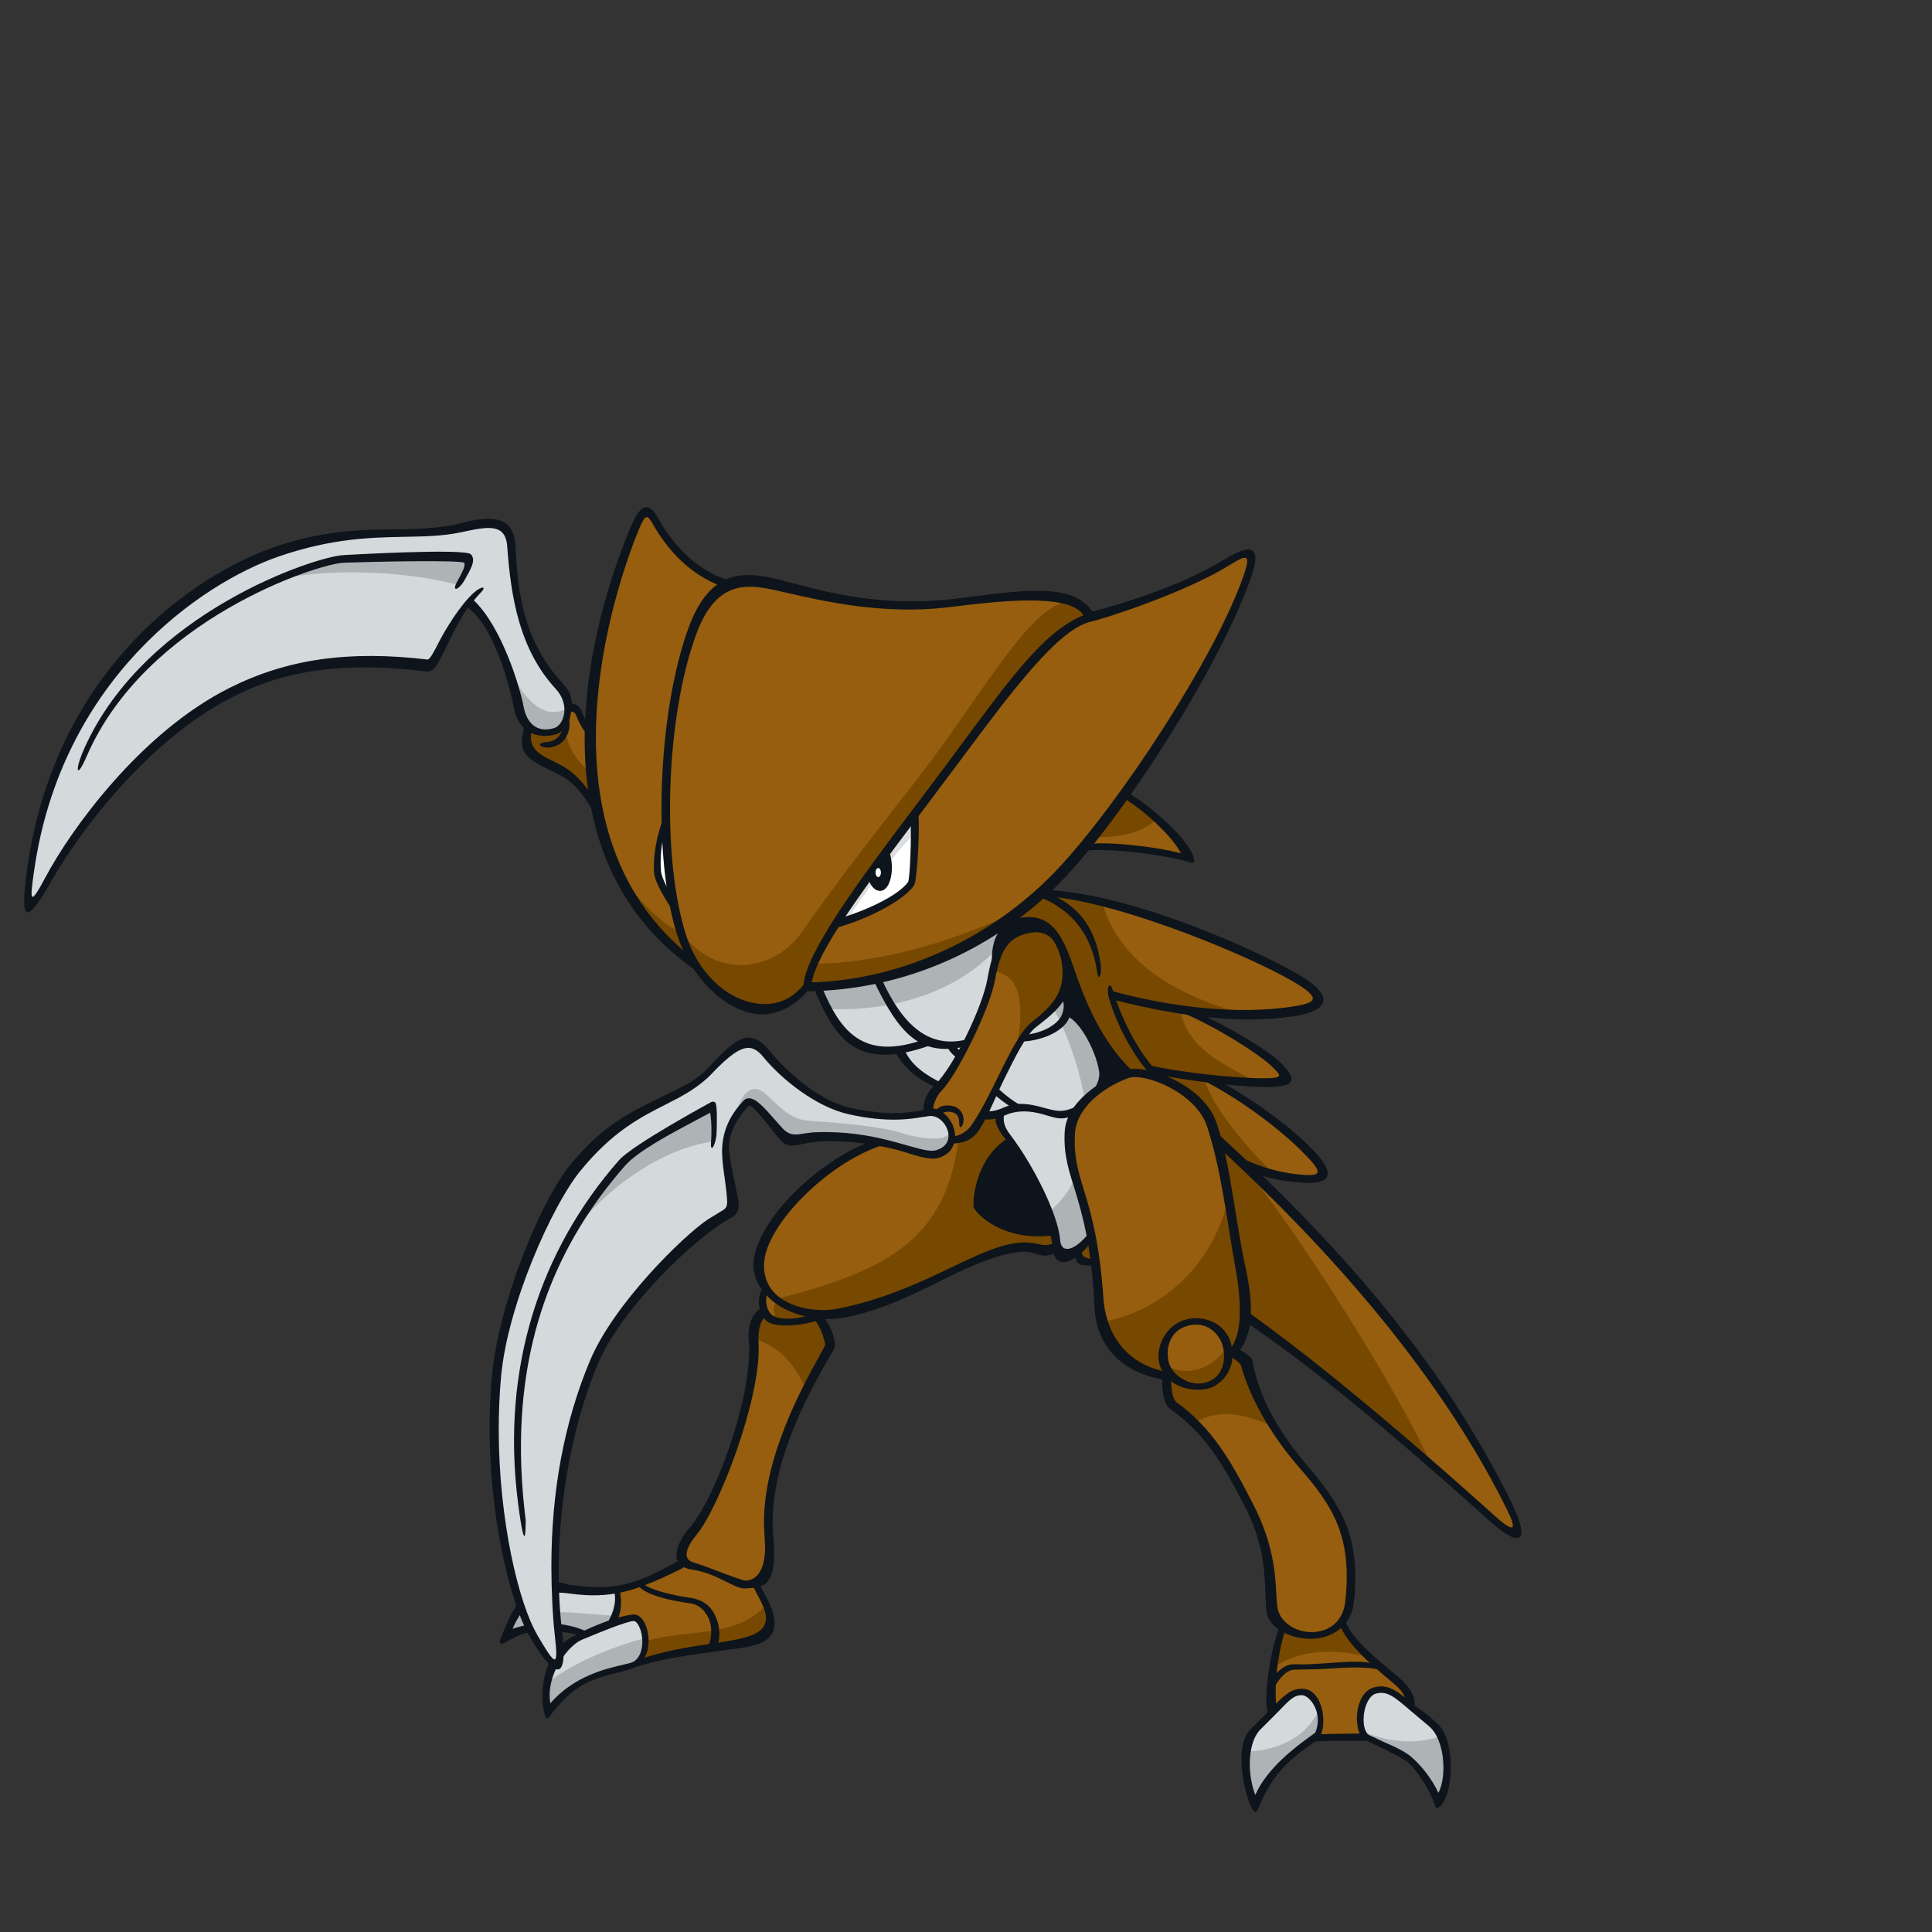 <svg width="800" height="800" viewBox="0 0 800 800" fill="none" xmlns="http://www.w3.org/2000/svg">
<rect x="0" y="0" width="800" height="800" fill="#333333" stroke="none"/>
<g clip-path="url(#clip0_42_71678)">
<path d="M420.395 382.037C420.395 380.909 420.125 379.209 419.775 378.002C401.571 391.79 381.857 400.257 363.144 404.578C370.864 419.192 377.107 427.929 384.907 431.265C387.75 432.488 390.816 432.981 394.232 432.79C396.217 432.679 398.314 432.329 400.57 431.742C405.224 422.449 409.497 412.06 410.641 405.738C411.102 403.228 411.594 400.988 412.166 398.986C411.817 391.79 413.882 384.547 420.41 382.037H420.395Z" fill="#D4D9DC"/>
<path d="M466.843 445.101C450.148 427.468 445.446 407.596 440.219 394.729C440.68 396.412 441.014 398.255 441.204 400.272C441.57 404.148 441.141 407.421 440.029 410.36C441.363 412.107 442.411 415.554 441.411 419.303C447.749 420.447 455.199 434.521 456.502 443.671C456.851 446.165 455.819 449.39 453.785 452.424C457.693 449.262 462.316 446.753 466.843 445.116V445.101Z" fill="#0E141B"/>
<path d="M394.216 432.806C394.915 434.617 396.456 436.237 397.726 437.191C398.664 435.443 399.617 433.632 400.554 431.758C398.298 432.346 396.201 432.695 394.216 432.806Z" fill="#D4D9DC"/>
<path d="M363.144 404.594C354.677 406.548 346.417 407.675 338.586 408.057C345.702 425.372 352.771 437.254 372.024 434.617C375.805 434.093 380.078 433.012 384.907 431.297C377.107 427.961 370.864 419.224 363.144 404.61V404.594Z" fill="#D4D9DC"/>
<path d="M377.203 365.898C378.267 364.453 378.982 341.832 378.172 338.004C366.131 353.937 354.534 369.282 346.242 382.054C357.346 379.051 372.421 372.475 377.203 365.898Z" fill="white"/>
<path d="M276.157 339.527C273.091 345.58 272.217 353.189 272.789 360.798C273.043 364.149 277.237 371.218 279.588 374.888C277.523 364.324 276.395 352.172 276.157 339.527Z" fill="white"/>
<path d="M540.884 476.634C529.288 464.847 512.243 452.885 498.788 446.15C506.89 447.087 515.531 447.786 522.425 447.85C535.038 447.945 531.353 444.371 527.89 440.892C522.457 435.459 502.902 423.164 489.035 417.652C505.333 419.939 521.059 420.225 534.546 418.255C549.287 416.095 546.364 410.901 536.627 405.547C526.698 400.083 518.708 395.921 507.636 391.346C479.519 379.734 448.273 369.599 429.735 369.774C426.479 372.712 423.159 375.445 419.775 378.002C420.125 379.21 420.395 380.909 420.395 382.037C422.158 381.354 424.255 381.02 426.717 381.132C431.61 381.354 434.771 384.182 437.392 388.757C438.631 390.345 439.568 392.362 440.235 394.745C445.461 407.612 450.163 427.485 466.859 445.117C466.859 445.117 466.875 445.117 466.891 445.117C475.627 441.972 496.564 452.726 501.012 465.673C501.711 467.722 502.346 469.739 502.95 471.757C505.794 474.362 508.637 476.999 511.465 479.652C519.63 483.893 527.874 486.657 537.326 487.626C548.684 488.802 549.637 485.545 540.9 476.649L540.884 476.634Z" fill="#965E0E"/>
<path d="M303.178 242.74C284.56 237.641 274.759 221.883 271.439 216.243C269.024 212.161 267.198 209.397 263.226 218.896C255.157 238.276 245.339 270.809 245.244 304.565C245.212 315.463 246.213 326.503 248.596 337.257C253.822 360.751 265.736 382.943 288.388 399.607C286.149 396.128 284.242 392.188 282.829 387.804C281.558 383.864 280.478 379.528 279.556 374.889C277.205 371.204 273.012 364.135 272.757 360.799C272.186 353.19 273.059 345.581 276.125 339.529C275.633 312.444 279.302 283.104 286.895 262.374C291.28 250.413 296.871 244.869 303.146 242.74H303.178Z" fill="#965E0E"/>
<path d="M507.859 233.193C483.904 247.982 451.148 256.338 451.196 256.497C434.246 260.198 412.118 292.954 385.542 328.25C383.08 331.523 380.618 334.779 378.172 338.02C378.982 341.832 378.267 364.453 377.203 365.914C372.421 372.491 357.346 379.083 346.242 382.07C339.031 393.173 334.313 402.323 333.995 408.185C335.504 408.169 354.662 406.565 363.128 404.595C414.851 392.617 438.583 365.041 465.382 327.965C486.271 299.053 507.89 262.883 516.325 238.499C519.884 228.205 517.247 227.411 507.859 233.209V233.193Z" fill="#965E0E"/>
<path d="M426.717 381.116C424.255 381.005 422.174 381.354 420.395 382.022C413.866 384.531 411.801 391.791 412.15 398.971C414.422 391.013 417.932 386.803 425.319 385.072C430.672 383.817 434.707 385.262 437.376 388.725C434.755 384.15 431.594 381.307 426.701 381.1L426.717 381.116Z" fill="#0E141B"/>
<path d="M465.382 327.947C459.107 336.621 452.912 344.627 447.145 351.489C456.788 349.313 479.599 351.839 491.274 355.333C489.575 348.376 475.214 333.888 465.382 327.963V327.947Z" fill="#965E0E"/>
<path d="M245.26 304.55C242.131 301.166 240.685 297.846 239.668 295.4C238.922 293.605 236.65 292.382 235.03 292.922C235.379 297.592 233.108 301.674 230.137 302.691C225.769 304.184 221.655 303.406 218.827 300.277C216.969 306.472 218.017 310.936 225.626 315.002C232.774 318.815 237.905 319.228 248.596 337.257C246.213 326.503 245.212 315.463 245.244 304.566L245.26 304.55Z" fill="#965E0E"/>
<path d="M404.478 499.46C405.256 501.811 416.455 512.406 436.899 509.213C434.358 498.57 426.097 482.78 418.361 472.217C404.287 480.97 404.208 498.634 404.478 499.46Z" fill="#0E141B"/>
<path d="M235.03 292.92C234.823 290.124 233.696 287.138 231.218 284.453C217.397 269.521 213.124 250.268 211.377 226.186C210.487 213.859 199.415 217.306 189.932 219.213C170.457 223.152 149.726 217.243 115.24 229.046C81.182 240.705 24.011 281.784 12.796 360.353C10.159 378.811 12.605 377.826 20.294 363.387C31.254 342.847 60.166 303.881 95.574 286.105C120.974 273.365 146.835 270.919 176.89 274.445C180.75 274.906 183.324 261.515 194.237 248.648C205.722 258.417 213.776 283.548 215.491 292.856C216.095 296.081 217.27 298.527 218.843 300.275C221.671 303.404 225.785 304.183 230.153 302.689C233.124 301.673 235.379 297.59 235.046 292.92H235.03Z" fill="#D4D9DC"/>
<path d="M209.757 677.073C212.092 675.722 215.523 674.674 219.431 674.086C218.271 671.64 217.111 668.749 215.984 665.492C212.997 669.035 211.155 673.292 209.757 677.073Z" fill="#D4D9DC"/>
<path d="M456.502 443.671C455.199 434.521 447.749 420.462 441.411 419.303C441.411 424.211 431.927 429.469 423.302 429.914C419.711 435.426 415.947 443.544 412.039 451.327C414.104 453.392 418.377 456.903 421.491 458.523C428.75 457.936 435.057 462.082 440.616 461.256C443.412 460.827 445.97 459.667 448.194 458.11C449.766 456.029 451.657 454.139 453.785 452.423C455.819 449.405 456.867 446.165 456.502 443.671Z" fill="#D4D9DC"/>
<path d="M412.039 451.328C410.339 454.712 408.624 458.032 406.892 461.05C409.831 462.924 419.775 458.651 421.491 458.524C418.393 456.92 414.12 453.393 412.039 451.328Z" fill="#D4D9DC"/>
<path d="M255.474 658.249C248.199 660.695 235.634 657.661 229.851 658.185C230.026 663.3 230.36 668.511 230.82 673.816C234.855 674.229 238.858 675.198 242.417 676.914C244.863 675.897 248.739 674.277 252.52 672.847C254.791 669.527 257.158 663.205 255.49 658.265L255.474 658.249Z" fill="#D4D9DC"/>
<path d="M440.029 410.359C438.059 415.538 433.913 419.7 427.908 424.402C426.415 425.577 424.874 427.5 423.302 429.914C435.215 429.295 440.426 422.94 441.411 419.303C442.411 415.554 441.363 412.107 440.029 410.359Z" fill="#D4D9DC"/>
<path d="M436.899 509.231C416.455 512.408 405.256 501.828 404.478 499.477C404.208 498.651 404.287 480.987 418.361 472.234C417.901 471.599 417.44 470.979 416.979 470.391C413.977 466.484 413.739 462.878 414.771 460.447C411.689 461.607 409.227 461.845 406.892 461.067C405.764 463.037 404.621 464.863 403.477 466.515C400.856 470.28 396.916 471.948 393.946 471.885C393.421 474.299 391.642 476.46 388.052 477.54C383.589 478.874 375.852 475.205 363.7 472.552C340.142 481.114 315.6 507.261 315.044 523.305C314.901 527.324 315.822 530.644 317.474 533.36C323.304 543.019 338.268 545.052 347.211 543.257C383.366 536.029 405.049 517.046 422.92 515.887C430.593 515.394 431.324 518.762 438.123 515.505C437.852 514.886 437.296 510.851 436.915 509.231H436.899Z" fill="#965E0E"/>
<path d="M343.129 556.679C342.764 554.646 341.699 549.801 338.077 545.258C331.358 548.26 322.319 548.482 318.809 545.544C318.11 544.956 317.522 544.162 317.061 543.24C312.073 546.926 312.725 552.12 312.82 557.918C313.233 580.396 296.331 624.096 287.261 634.819C284.925 637.567 280.843 643.682 284.354 646.923C285.037 647.543 285.958 648.067 287.261 648.432C296.951 651.117 304.846 656.025 308.912 655.851C310.199 655.787 311.454 655.453 312.613 654.786C316.346 652.642 318.967 647.082 317.983 636.264C314.678 600.189 343.542 558.967 343.129 556.695V556.679Z" fill="#965E0E"/>
<path d="M443.793 469.199C444.048 465.164 445.7 461.431 448.194 458.111C445.97 459.668 443.396 460.828 440.616 461.257C435.057 462.099 428.75 457.937 421.491 458.524C419.775 458.667 415.232 460.256 414.771 460.431C413.755 462.861 413.866 466.562 416.979 470.375C422.73 477.428 434.358 498.587 436.899 509.23C438.25 514.901 438.043 522.621 446.43 516.934C448.098 515.791 450.02 513.948 452.197 511.12C448.162 490.803 442.84 484.878 443.793 469.199Z" fill="#D4D9DC"/>
<path d="M581.455 699.313C578.389 695.485 559.39 682.824 555.578 671.148C550.05 678.916 538.025 678.805 531.607 672.928C527.795 682.189 525.761 700.52 527.572 708.606C533.021 702.951 535.086 700.457 539.311 700.6C543.489 700.743 549.637 709.13 545.856 718.073C545.649 718.343 544.982 718.852 544.013 719.567C549.113 719.281 561.249 719.138 565.697 719.201C561.328 715.564 563.139 701.759 569.303 699.996C574.195 698.598 577.547 700.981 583.393 705.953C583.329 703.729 582.424 700.473 581.471 699.281L581.455 699.313Z" fill="#965E0E"/>
<path d="M446.43 516.918C446.383 521.492 448.559 522.573 454.087 522.684C453.515 518.347 452.88 514.519 452.197 511.104C450.02 513.915 448.098 515.774 446.43 516.918Z" fill="#965E0E"/>
<path d="M312.613 654.787C311.454 655.454 310.199 655.788 308.912 655.851C304.846 656.026 296.951 651.118 287.261 648.433C285.958 648.068 285.021 647.543 284.354 646.924C278.047 650.18 265.8 656.36 255.474 658.25C257.142 663.19 254.775 669.513 252.504 672.833C256.618 671.276 260.558 669.942 262.321 669.862C267.039 669.656 270.327 684.794 263.004 689.194C287.515 680.029 312.042 682.983 317.347 674.199C321.239 667.765 314.408 660.665 312.598 654.787H312.613Z" fill="#965E0E"/>
<path d="M512.735 523.685C510.114 506.021 508.303 489.595 502.934 471.74C502.331 469.739 501.695 467.706 500.996 465.656C496.564 452.71 475.612 441.956 466.875 445.101C466.875 445.101 466.859 445.101 466.843 445.101C456.549 448.818 444.572 456.443 443.793 469.183C442.824 484.862 448.146 490.787 452.197 511.104C452.88 514.519 453.515 518.332 454.087 522.684C454.691 527.243 455.215 532.343 455.612 538.188C456.565 552.12 465.842 567.782 484.507 569.562C483.173 565.717 478.455 552.374 490.178 548.101C503.395 543.287 508.367 557.028 508.923 560.618C512.688 558.235 514.578 550.769 514.578 543.351C514.578 537.648 513.816 531.008 512.735 523.685Z" fill="#965E0E"/>
<path d="M437.392 388.757C434.707 385.294 430.688 383.833 425.335 385.103C417.948 386.835 414.422 391.044 412.166 399.003C411.594 401.004 411.102 403.244 410.641 405.754C408.163 419.527 393.692 445.928 389.005 450.63C385.971 453.664 384.859 457.905 385.002 460.733H385.034C390.467 460.479 395.058 466.753 393.962 471.868C396.932 471.932 400.872 470.264 403.493 466.499C404.636 464.863 419.727 435.428 423.317 429.916C424.89 427.501 426.431 425.579 427.924 424.403C433.929 419.701 438.075 415.539 440.045 410.361C442.967 402.672 440.458 394.094 437.392 388.741V388.757Z" fill="#965E0E"/>
<path d="M394.216 432.806C390.8 433.013 387.735 432.504 384.891 431.281C380.062 432.997 375.805 434.077 372.008 434.601C376.059 441.607 382.731 447.818 389.657 449.867C391.785 447.421 394.708 442.734 397.711 437.191C396.44 436.237 394.899 434.617 394.2 432.806H394.216Z" fill="#D4D9DC"/>
<path d="M539.105 606.891C524.617 589.815 516.405 574.343 515.277 565.383C515.134 564.255 510.511 560.221 508.081 559.395C508.78 565.113 506.651 570.8 501.377 573.151C494.134 576.376 486.747 571.944 483.92 567.353C482.522 570.737 484.11 580.093 486.286 581.666C500.583 591.991 508.192 605.017 517.453 622.967C529.955 647.192 525.586 661.886 528.366 668.431C529.097 670.178 530.225 671.671 531.575 672.91C537.993 678.788 550.018 678.899 555.546 671.131C556.976 669.114 557.992 666.588 558.342 663.474C561.424 636.009 553.131 623.444 539.089 606.891H539.105Z" fill="#965E0E"/>
<path d="M625.362 624.794C599.802 572.945 557.722 523.113 511.449 479.635C508.621 476.982 505.778 474.345 502.934 471.74C508.303 489.595 510.114 506.021 512.735 523.685C513.816 531.008 514.578 537.648 514.578 543.351C541.345 562.413 575.72 590.593 617.737 628.4C628.126 637.757 630.81 635.85 625.362 624.778V624.794Z" fill="#965E0E"/>
<path d="M392.167 250.127C363.128 253.51 337.633 246.68 321.318 243.058C314.98 241.644 308.801 240.834 303.193 242.74C296.919 244.869 291.327 250.413 286.943 262.374C279.35 283.104 275.68 312.444 276.173 339.529C276.633 365.072 280.589 387.486 288.42 399.607C300.541 418.351 322.78 423.244 333.995 408.328C333.995 408.28 333.995 408.232 333.995 408.185C334.313 402.323 339.03 393.173 346.242 382.069C354.534 369.298 383.08 331.522 385.542 328.25C412.118 292.953 433.42 260.452 451.196 256.497C447.225 242.486 407.861 248.316 392.151 250.143L392.167 250.127Z" fill="#965E0E"/>
<path d="M507.525 556.648C506.032 551.422 499.821 544.591 490.162 548.102C482.347 550.945 480.822 559.857 483.094 565.782C484.094 568.387 490.988 577.759 501.362 573.153C509.272 569.642 509.002 561.858 507.509 556.648H507.525Z" fill="#965E0E"/>
<path d="M539.295 700.615C535.07 700.472 523.791 712.481 521.234 714.911C513.863 721.885 515.483 739.136 519.852 746.682C523.712 733.751 538.66 723.521 544.013 719.582C544.982 718.867 545.649 718.358 545.856 718.088C549.621 709.161 543.473 700.758 539.311 700.615H539.295Z" fill="#D4D9DC"/>
<path d="M592.32 713.514C588.698 710.591 576.832 697.438 569.287 700.011C563.234 702.092 561.312 715.579 565.681 719.217C565.887 719.375 578.961 724.761 583.377 728.414C587.936 732.179 593.702 739.931 595.084 745.094C600.438 740.932 601.041 720.551 592.304 713.53L592.32 713.514Z" fill="#D4D9DC"/>
<path d="M262.321 669.862C260.573 669.941 240.908 677.518 240.463 677.693C237.985 678.678 234.506 681.664 231.615 685.842C231.519 688.082 231.027 689.401 229.756 688.86C226.786 694.325 225.054 701.171 227.072 708.193C239.653 691.704 259.16 691.434 262.94 689.226C262.972 689.226 262.988 689.194 263.02 689.178C270.343 684.794 267.055 669.639 262.337 669.846L262.321 669.862Z" fill="#D4D9DC"/>
<path d="M385.018 460.731H384.986C381.174 460.938 371.389 464.464 351.612 460.016C338.84 457.141 324.829 446.212 317.125 436.792C310.898 429.167 304.734 432.138 293.996 443.432C279.906 458.237 261.669 456.268 238.97 484.4C228.183 497.76 208.978 538.617 206.151 570.022C202.847 606.716 208.661 644.158 216.015 665.508C218.096 671.528 225.562 687.096 229.788 688.875C231.059 689.415 231.551 688.096 231.646 685.857C231.742 683.49 230.058 663.3 229.883 658.185C228.612 622.348 234.188 591.085 245.61 563.842C255.157 541.063 283.146 513.248 293.726 506.115C302.431 500.238 303.13 502.891 302.129 492.899C301.557 487.148 299.921 479.952 300.509 473.948C301.24 466.72 304.512 461.319 308.912 456.617C311.597 453.758 318.443 463.194 323.034 468.054C327.736 473.042 331.612 470.421 336.791 470.199C347.529 469.722 356.425 470.946 363.716 472.534C375.868 475.187 383.604 478.856 388.068 477.522C391.658 476.442 393.437 474.281 393.962 471.867C395.058 466.752 390.467 460.461 385.034 460.731H385.018Z" fill="#D4D9DC"/>
<path d="M316.601 534.598C315.457 539.141 315.187 543.398 318.84 545.971C323.908 549.546 334.44 547.211 337.728 544.828C331.358 542.937 320.731 539.268 316.601 534.598Z" fill="#965E0E"/>
<path d="M420.395 382.037C420.395 380.909 420.125 379.209 419.775 378.002C401.571 391.79 381.857 400.257 363.144 404.578C365.368 408.803 367.481 412.521 369.546 415.777C385.812 412.473 401.046 405.277 412.452 393.22C413.262 388.216 415.645 383.848 420.41 382.021L420.395 382.037Z" fill="#AEB3B5"/>
<path d="M338.586 408.041C340.047 411.584 341.493 414.872 343.049 417.874C351.882 418.192 360.857 417.54 369.53 415.777C367.481 412.521 365.368 408.804 363.128 404.578C354.662 406.532 346.401 407.66 338.57 408.041H338.586Z" fill="#AEB3B5"/>
<path d="M276.157 339.527C273.091 345.58 272.217 353.189 272.789 360.798C273.043 364.149 277.237 371.218 279.588 374.888C277.523 364.324 276.395 352.172 276.157 339.527Z" fill="white"/>
<path d="M498.788 446.133C504.269 446.769 515.309 447.865 520.567 448.167C510.4 442.368 491.179 435.188 488.796 417.985C497.533 419.303 507.652 419.51 514.213 419.541C494.086 414.283 463.904 401.575 456.502 373.776C449.878 374.84 440.998 369.678 429.735 369.789C426.479 372.728 423.159 375.46 419.775 378.017C420.125 379.225 420.395 380.924 420.395 382.052C422.158 381.369 424.255 381.036 426.717 381.147C435.962 381.56 438.758 389.502 440.219 394.76C445.446 407.627 450.148 427.5 466.843 445.132C466.843 445.132 466.859 445.132 466.875 445.132C480.059 442.384 501.775 457.729 502.934 471.772C505.778 474.377 508.621 477.014 511.449 479.667C516.659 482.367 521.917 484.464 527.493 485.894C517.247 476.538 500.71 457.205 498.788 446.181V446.133Z" fill="#774800"/>
<path d="M479.17 339.019C474.643 334.603 469.607 330.489 465.382 327.947C460.537 334.651 455.723 340.957 451.133 346.644C461.506 346.819 471.529 346.009 479.17 339.019Z" fill="#774800"/>
<path d="M209.757 677.073C212.092 675.723 215.523 674.675 219.431 674.087C218.764 672.689 216.984 669.131 216.333 667.463C214.729 667.733 214.633 668.257 213.061 668.654C211.853 670.878 210.535 674.945 209.757 677.089V677.073Z" fill="#AEB3B5"/>
<path d="M453.785 452.408C455.819 449.39 456.867 446.149 456.502 443.655C455.199 434.505 447.749 420.447 441.411 419.287C441.411 420.717 440.585 422.178 439.219 423.544C444.079 433.997 447.479 445.196 449.417 456.586C450.719 455.092 452.181 453.694 453.785 452.392V452.408Z" fill="#AEB3B5"/>
<path d="M230.392 667.559C230.519 669.37 230.662 671.975 230.82 673.817C234.855 674.23 238.858 675.199 242.417 676.915C244.863 675.898 248.739 674.278 252.52 672.848C253.234 671.816 253.949 670.481 254.553 668.988C246.547 668.766 238.382 667.416 230.392 667.574V667.559Z" fill="#AEB3B5"/>
<path d="M441.411 419.303C442.411 415.554 441.363 412.107 440.029 410.359C439.123 412.742 437.725 414.918 435.93 417.015C437.042 419.08 438.107 421.193 439.107 423.322C440.362 421.892 441.093 420.462 441.411 419.303Z" fill="#AEB3B5"/>
<path d="M436.899 509.231C416.455 512.408 405.256 501.828 404.478 499.477C404.208 498.651 404.287 480.987 418.361 472.234C417.901 471.599 417.44 470.979 416.979 470.391C413.977 466.484 413.739 462.878 414.771 460.447C411.689 461.607 409.227 461.845 406.892 461.067C405.764 463.037 404.621 464.863 403.477 466.515C401.698 469.073 399.299 470.646 397.012 471.376C391.706 512.297 369.133 525.894 321.43 537.84C328.499 543.59 339.857 544.702 347.196 543.241C383.35 536.013 405.034 517.03 422.904 515.871C430.577 515.378 431.308 518.746 438.107 515.49C437.837 514.87 437.281 510.835 436.899 509.215V509.231Z" fill="#774800"/>
<path d="M445.668 486.801C443.031 492.821 439.219 497.92 434.374 501.717C435.501 504.497 436.391 507.086 436.899 509.215C438.25 514.886 438.043 522.606 446.43 516.919C448.098 515.775 450.021 513.933 452.197 511.105C449.989 500.033 447.415 493.234 445.684 486.801H445.668Z" fill="#AEB3B5"/>
<path d="M566.729 686.239C561.837 681.569 557.262 676.263 555.578 671.148C550.05 678.916 538.025 678.805 531.607 672.928C529.78 677.344 528.382 683.809 527.604 690.258C538.517 682.872 553.211 682.602 566.745 686.239H566.729Z" fill="#774800"/>
<path d="M446.43 516.918C446.383 521.492 448.559 522.573 454.087 522.684C453.515 518.347 452.88 514.519 452.197 511.104C450.02 513.915 448.098 515.774 446.43 516.918Z" fill="#774800"/>
<path d="M267.293 679.615C267.341 683.412 266.165 687.304 263.004 689.194C287.515 680.028 312.041 682.983 317.347 674.198C319.253 671.037 318.57 667.733 317.188 664.477C304.861 678.741 284.068 674.278 267.293 679.631V679.615Z" fill="#774800"/>
<path d="M512.735 523.686C511.337 514.234 510.162 505.148 508.558 496.014C503.268 521.922 482.506 542.446 457.407 547.228C460.997 558.188 469.845 568.164 484.507 569.562C483.173 565.718 478.455 552.374 490.178 548.101C503.395 543.288 508.367 557.029 508.923 560.619C512.688 558.236 514.578 550.77 514.578 543.352C514.578 537.649 513.816 531.009 512.735 523.686Z" fill="#774800"/>
<path d="M437.392 388.757C434.707 385.294 430.688 383.833 425.335 385.103C419.426 386.485 411.96 392.442 411.674 402.323C424.08 403.737 423.762 419.765 420.855 434.125C421.888 432.267 422.746 430.805 423.302 429.931C424.874 427.517 426.415 425.595 427.908 424.419C433.913 419.717 438.059 415.555 440.029 410.377C442.952 402.688 440.442 394.11 437.376 388.757H437.392Z" fill="#774800"/>
<path d="M505.11 473.312C506.191 480.636 515.547 540.03 515.547 545.733C542.314 564.795 550.987 569.783 593.003 607.59C581.105 578.076 521.25 483.368 505.11 473.312Z" fill="#774800"/>
<path d="M516.532 725.221C515.356 732.83 517.009 741.789 519.836 746.682C523.696 733.752 538.644 723.521 543.998 719.582C544.966 718.867 545.634 718.359 545.84 718.089C547.397 714.419 547.254 710.861 546.285 707.906C540.82 719.502 529.208 724.824 516.532 725.237V725.221Z" fill="#AEB3B5"/>
<path d="M564.156 716.961C564.537 717.882 565.029 718.677 565.681 719.217C565.887 719.375 578.961 724.761 583.377 728.414C587.936 732.179 593.702 739.931 595.084 745.094C599.389 741.742 600.612 727.922 596.403 718.978C585.394 722.695 574.465 721.171 564.14 716.961H564.156Z" fill="#AEB3B5"/>
<path d="M226.833 696.676C226.023 700.314 225.944 704.238 227.087 708.209C239.668 691.72 259.176 691.45 262.956 689.242C262.988 689.242 263.004 689.21 263.036 689.194C266.594 687.066 267.626 682.395 267.229 678.17C253.536 682.078 238.763 687.685 226.849 696.66L226.833 696.676Z" fill="#AEB3B5"/>
<path d="M378.521 345.518C378.521 342.039 378.426 339.164 378.172 338.004C366.131 353.937 354.534 369.282 346.242 382.054C347.783 381.641 349.404 381.148 351.056 380.608C355.662 372.729 371.198 352.205 378.521 345.518Z" fill="#DCDDDD"/>
<path d="M295.267 472.662C296.061 469.088 294.472 460.939 294.472 458.969C283.528 464.894 269.564 471.248 258.778 480.795C251.995 486.8 243.068 499.571 239.859 506.958C254.108 489.595 275.617 475.346 295.267 472.662Z" fill="#AEB3B5"/>
<path d="M189.344 242.151C193.236 239.307 193.49 232.826 193.49 231.524C193.49 230.221 147.375 229.967 140.64 231.524C133.905 233.08 118.623 238.513 115.51 239.816C139.353 234.637 171.743 237.226 189.36 242.151H189.344Z" fill="#AEB3B5"/>
<path d="M508.081 559.014C508.78 564.732 506.651 570.419 501.377 572.77C494.134 575.995 486.747 571.563 483.92 566.972C482.522 570.356 484.11 579.712 486.286 581.285C489.575 583.652 492.482 586.177 495.166 588.862C504.634 583.207 516.373 585.463 527.223 590.879C520.106 580.252 516.039 571.102 515.277 565.002C515.134 563.875 510.511 559.84 508.081 559.014Z" fill="#774800"/>
<path d="M333.598 574.947C338.76 564.669 343.145 557.711 342.986 556.822C342.621 554.788 341.556 549.943 337.934 545.4C331.215 548.403 322.176 548.625 318.666 545.686C317.967 545.098 317.379 544.304 316.918 543.383C312.979 546.29 312.566 550.118 312.613 554.455C322.843 557.648 329.309 565.225 333.614 574.947H333.598Z" fill="#774800"/>
<path d="M508.113 557.887C501.314 567.418 491.465 570.023 483.3 565.543C483.316 565.607 483.348 565.67 483.364 565.734C484.348 568.339 491.259 577.711 501.632 573.105C508.923 569.864 509.256 563.018 508.113 557.887Z" fill="#774800"/>
<path d="M337.982 544.765C333.407 543.399 326.64 541.128 321.652 538.221C319.873 541.445 320.318 544.003 321.287 547.005C326.751 548.88 335.107 546.831 337.982 544.765Z" fill="#774800"/>
<path d="M441.093 249.172C424.35 253.525 405.208 290.283 378.632 324.119C352.882 356.922 341.111 372.934 332.263 385.642C320.477 402.592 296.029 406.118 281.383 385.086C297.427 426.562 322.986 421.781 333.121 408.31C333.121 408.263 333.121 408.215 333.121 408.167C333.439 402.306 338.157 393.156 345.369 382.052C353.661 369.28 382.206 331.505 384.669 328.233C411.245 292.936 432.547 260.435 450.322 256.479C449.29 252.842 445.859 250.538 441.077 249.156L441.093 249.172Z" fill="#774800"/>
<path d="M311.74 456.411C310.564 455.95 306.164 459.207 304.305 461.288C304.671 462.098 308.181 444.37 317.776 453.615C324.289 459.89 328.229 463.607 334.741 464.068C350.833 465.211 364.479 466.387 374.248 469.405C381.508 471.645 395.391 473.583 392.834 466.609C392.834 466.609 397.012 477.681 385.638 478.221C375.884 478.682 364.733 469.627 350.547 470.088C336.378 470.549 328.943 472.646 325.687 471.486C322.43 470.326 315.234 457.777 311.74 456.379V456.411Z" fill="#AEB3B5"/>
<path d="M210.074 275.194C210.074 275.194 220.384 301.309 234.681 293.366C234.681 293.366 235.745 303.167 225.419 303.422C217.937 303.612 216.762 297.036 215.618 293.62C214.824 291.238 210.074 275.178 210.074 275.178V275.194Z" fill="#AEB3B5"/>
<path d="M218.144 300.942C218.144 300.942 227.024 306.693 234.093 300.164C234.093 300.164 233.314 311.411 244.752 319.846L246.07 334.413C246.07 334.413 239.716 324.087 234.156 320.91C228.596 317.733 216.317 314.286 218.144 300.958V300.942Z" fill="#774800"/>
<path d="M337.982 399.002C350.722 399.208 385.114 395.618 425.637 375.062C425.637 375.062 393.31 408.628 333.105 408.326C333.105 408.326 335.965 400.002 337.982 399.002Z" fill="#774800"/>
<path d="M281.319 385.817C281.319 385.817 269.549 381.115 257.095 361.926C257.095 361.926 269.549 390.519 286.371 397.588L281.319 385.817Z" fill="#774800"/>
<path d="M359.459 362.084C359.57 366.087 362.112 369.153 364.717 368.883C367.465 368.597 369.101 364.61 369.292 360.226C369.419 357.335 368.974 353.347 367.338 351.457C365.13 354.443 359.459 362.1 359.459 362.1V362.084Z" fill="#0E141B"/>
<path d="M507.048 231.619C489.686 242.342 465.985 249.681 452.308 253.255C443.984 240.324 420.236 244.963 395.089 247.981C360.666 252.032 335.17 242.993 320.842 239.562C307.482 236.591 293.901 235.972 285.1 260.006C272.392 294.715 269.977 354.873 280.509 387.469C285.64 403.354 298.714 417.476 312.169 419.732C321.843 421.352 329.992 415.618 334.297 410.455C374.756 410.026 413.342 392.838 441.538 362.736C467.24 335.286 505.794 274.493 518.089 238.958C522.409 226.488 518.565 224.566 507.08 231.651L507.048 231.619ZM312.598 415.411C300.128 413.314 288.96 402.322 284.147 387.39C273.774 355.286 275.664 297.082 288.214 262.849C296.267 240.848 308.34 241.563 321.033 244.391L325.735 245.455C341.652 249.093 365.718 254.589 392.341 251.492L395.423 251.126C411.229 249.22 442.856 245.201 448.623 254.764C431.61 261.642 416.773 283.151 394.978 312.459L384.478 326.533L377.473 335.81C354.995 365.532 333.804 394.49 332.724 407.739C327.847 414.045 320.731 416.793 312.613 415.427L312.598 415.411ZM515.055 238.037C503.077 272.698 463.237 332.84 438.234 359.543C411.372 388.232 373.454 405.721 336.171 406.77C338.347 393.775 358.569 366.739 380.062 338.32L397.583 314.969C419.14 285.962 438.25 260.435 451.72 257.417C457.931 256.019 490.75 245.328 508.558 234.336C515.96 229.761 518.232 228.823 515.039 238.037H515.055Z" fill="#0E141B"/>
<path d="M261.082 218.372C240.32 268.219 221.877 357.844 290.072 403.196C290.692 403.609 288.484 398.018 287.038 396.89C216.19 341.927 259.239 232.001 264.481 219.404C267.261 212.732 267.992 212.907 270.279 216.926C278.285 231 288.976 239.848 301.414 243.661C302.51 243.994 307.149 241.262 306.418 241.167C293.281 239.467 280.811 229.491 272.551 214.575C268.5 207.252 265.069 208.84 261.098 218.372H261.082Z" fill="#0E141B"/>
<path d="M464.746 330.187C473.372 335.096 485.397 346.263 489.003 353.316C476.644 350.171 456.978 348.312 449.671 349.663C449.306 349.726 447.828 352.697 448.543 352.49C454.31 350.87 479.821 353.205 492.704 357.049C494.451 357.573 494.753 356.89 494.404 355.429C492.561 347.868 476.724 333.682 466.335 327.773C465.683 327.407 464.333 329.901 464.778 330.156L464.746 330.187Z" fill="#0E141B"/>
<path d="M361.588 405.673C372.31 428.183 380.983 437.777 400.157 433.234C401.555 432.901 402.222 429.883 401.523 430.089C384.828 434.95 373.692 424.545 364.844 404.927C364.447 404.037 361.27 405.022 361.588 405.689V405.673Z" fill="#0E141B"/>
<path d="M337.013 409.249C345.909 430.599 354.979 443.847 385.67 432.679C386.368 432.425 383.843 429.963 383.144 430.217C357.156 439.669 347.958 426.723 340.46 409.058C340.015 407.994 336.727 408.566 336.997 409.249H337.013Z" fill="#0E141B"/>
<path d="M424.795 383.577C413.786 386.166 411.197 392.488 408.846 405.498C406.765 416.999 395.026 441.606 387.131 449.215C383.43 452.773 382.318 456.061 382.413 460.541C382.413 461.367 386.289 460.89 386.305 460.223C386.305 457.745 387.385 454.155 389.943 451.581C396.043 445.482 409.767 418.127 411.96 405.991C414.295 393.06 417.615 388.295 425.637 386.42C433.579 384.546 438.821 389.2 439.87 400.415C440.807 410.598 436.296 416.126 427.082 423.353C422.65 426.832 418.091 436.077 413.262 445.863C409.736 453.043 406.066 460.445 402.381 465.751C399.998 469.166 396.662 470.501 394.295 470.564C393.707 470.564 393.279 473.551 393.962 473.535C397.282 473.471 401.888 472.963 405.113 468.324C408.925 462.86 412.118 454.33 415.708 447.07C420.188 437.984 424.827 428.596 428.766 425.498C438.837 417.603 443.984 413.393 442.84 400.939C441.665 388.199 434.501 381.321 424.827 383.609L424.795 383.577Z" fill="#0E141B"/>
<path d="M411.086 402.164C411.181 402.895 413.373 397.637 413.5 395.763C414.009 387.661 418.361 382.117 426.669 382.483C434.739 382.832 437.439 390.711 441.506 402.625C445.763 415.095 451.069 430.599 465.064 445.388C465.572 445.928 470.274 444.753 469.718 444.244C455.962 431.568 449.163 413.967 444.985 401.736C440.712 389.234 436.693 380.211 426.78 379.766C414.565 379.226 409.196 388.63 411.086 402.149V402.164Z" fill="#0E141B"/>
<path d="M392.167 433.14C392.993 435.713 395.836 437.874 397.425 438.89C397.758 439.097 398.886 436.365 398.537 436.095C397.488 435.316 396.106 433.918 395.502 432.393C395.407 432.155 392.103 432.918 392.167 433.124V433.14Z" fill="#0E141B"/>
<path d="M370.737 435.554C374.169 442.432 380.729 447.468 388.672 450.803C388.942 450.915 391.277 449.04 390.61 448.722C382.778 445.116 377.568 440.796 375.122 435.919C374.788 435.252 370.42 434.902 370.753 435.569L370.737 435.554Z" fill="#0E141B"/>
<path d="M411.435 452.901C413.342 454.728 416.455 457.032 419.203 458.779C419.966 459.255 423.19 457.873 422.523 457.556C419.378 456.063 414.692 452.139 412.801 450.201C412.484 449.883 410.768 452.266 411.435 452.917V452.901Z" fill="#0E141B"/>
<path d="M458.853 443.005C457.645 434.522 449.607 419.288 442.173 417.589C441.554 417.446 439.6 420.654 440.33 420.591C445.588 420.114 453.785 434.268 455.151 443.863C455.437 445.801 454.691 448.327 453.213 450.805C454.659 450.376 456.105 449.915 457.55 449.47C458.614 447.199 459.123 444.959 458.837 443.005H458.853Z" fill="#0E141B"/>
<path d="M440.41 459.906C437.964 460.271 435.184 459.525 432.245 458.714C427.368 457.396 421.84 455.903 415.645 458.603C412.277 460.081 409.847 460.478 407.655 459.874C407.242 459.763 405.478 462.892 405.844 463.019C408.798 464.036 411.975 463.655 416.201 461.796C421.522 459.461 426.86 460.049 431.53 461.32C434.755 462.193 437.805 463.464 440.807 463.019C442.745 462.733 444.635 462.066 446.43 461.161C446.812 459.938 447.225 458.27 447.495 456.951C445.414 458.413 443.015 459.509 440.394 459.906H440.41Z" fill="#0E141B"/>
<path d="M438.774 411.98C439.679 412.996 441.57 415.872 439.584 420.447C437.995 424.084 431.975 427.849 424.191 428.516C423.397 428.58 420.998 431.328 421.745 431.328C430.879 431.328 440.219 427.261 442.65 421.686C445.35 415.506 442.396 410.264 441.411 409.168C440.918 408.612 438.281 411.424 438.774 411.98Z" fill="#0E141B"/>
<path d="M418.584 378.78C418.917 380.067 419.124 381.862 419.028 382.498C418.901 383.228 421.761 381.973 421.729 381.322C421.65 380.274 421.459 379.05 421.189 378.018C421.03 377.398 418.488 378.336 418.6 378.78H418.584Z" fill="#0E141B"/>
<path d="M459.282 413.616C462.824 425.419 469.321 436.888 475.913 444.513C476.406 445.069 477.772 442.257 477.28 441.701C470.91 434.346 464.317 421.701 460.87 410.232C459.504 405.673 457.915 409.073 459.282 413.632V413.616Z" fill="#0E141B"/>
<path d="M428.083 370.584C442.84 375.366 452.133 386.644 454.262 402.339C454.913 407.088 456.422 403.514 455.692 398.78C453.309 383.022 445.763 373.888 431.594 368.964C430.704 368.662 427.352 370.346 428.067 370.568L428.083 370.584Z" fill="#0E141B"/>
<path d="M432.166 368.44C430.625 368.392 427.13 371.204 427.877 371.156C454.548 369.79 516.198 394.952 535.975 406.739C547.492 413.602 545.173 415.333 534.339 416.922C513.355 420.003 486.08 417.525 459.536 410.107C458.821 409.9 460.108 413.761 460.6 413.888C489.225 421.131 513.561 424.054 535.181 420.877C552.528 418.336 551.416 411.298 536.976 403.117C517.39 391.998 467.034 369.679 432.15 368.44H432.166Z" fill="#0E141B"/>
<path d="M485.937 417.938C499.932 422.83 521.393 436.301 526.921 441.845C530.479 445.403 531.941 446.563 522.425 446.483C507.779 446.372 484.857 443.29 476.565 441.257C475.834 441.082 475.5 444.132 476.215 444.307C484.634 446.356 509.399 450.01 524.236 450.121C537.77 450.232 536.531 446.277 530.257 440.002C525.285 435.014 508.16 424.768 494.404 418.621C492.18 417.636 485.381 417.731 485.937 417.922V417.938Z" fill="#0E141B"/>
<path d="M412.214 461.335C411.642 464.56 413.278 467.784 415.915 471.2C424.922 482.86 435.041 505.909 435.835 516.473C436.645 527.243 446.097 522.35 452.403 513.645C453.531 512.072 452.546 508.371 451.927 509.229C445.446 518.125 439.441 519.459 438.996 513.566C438.17 502.541 427.305 481.525 418.075 469.548C416.137 467.038 415.295 464.401 415.693 462.145C415.931 460.795 412.611 459.238 412.245 461.335H412.214Z" fill="#0E141B"/>
<path d="M417.599 471.089C403.08 480.16 402.762 498.571 403.191 499.889C404.096 502.621 415.867 514.742 437.233 511.374C437.519 511.327 436.788 507.895 436.391 507.959C416.328 510.977 406.209 500.318 405.748 499.031C405.748 499 405.288 481.923 419.028 473.377C419.33 473.186 417.916 470.883 417.599 471.089Z" fill="#0E141B"/>
<path d="M466.764 443.068C455.342 447.182 441.601 456.665 440.886 468.436C440.267 478.412 442.824 485.338 445.255 493.265C448.13 502.717 452.197 516.854 453.198 541.27C453.754 555.058 462.252 568.354 483.109 571.547C483.84 571.658 485.635 568.545 484.904 568.418C460.632 564.701 457.375 544.272 456.946 538.093C455.294 513.979 451.657 502.065 448.734 492.471C446.303 484.512 444.556 478.762 445.128 469.278C445.779 458.746 456.74 450.184 467.32 446.372C473.769 444.053 494.976 452.313 499.694 466.101C505.587 483.305 508.319 507.307 511.385 523.892C514.451 540.476 514.451 554.232 508.208 559.824C507.652 560.316 510.337 562.318 510.893 561.826C518.057 555.44 519.931 543.955 515.849 525.305C511.226 504.194 509.701 482.368 503.728 464.926C498.137 448.627 474.007 440.478 466.748 443.084L466.764 443.068Z" fill="#0E141B"/>
<path d="M445.064 517.029C445.064 519.221 445.064 521.604 446.049 522.716C447.527 524.383 450.418 523.955 453.849 524.034C454.262 524.034 454.246 521.334 453.849 521.334C450.847 521.254 449.258 520.857 448.527 520.031C447.86 519.284 447.638 517.886 447.844 515.662C447.86 515.424 445.08 516.314 445.064 517.044V517.029Z" fill="#0E141B"/>
<path d="M496.421 446.483C510.766 453.346 528.652 466.133 539.931 477.586C548.048 485.831 547.635 487.324 537.453 486.276C528.112 485.307 519.502 482.543 510.368 477.555C509.717 477.189 513.275 483.194 515.039 484.004C522.584 487.499 530.717 489.135 538.597 489.659C546.444 490.199 556.722 489.437 543.203 475.68C532.91 465.212 517.247 454.251 503.617 446.912C501.838 445.959 495.738 446.15 496.421 446.483Z" fill="#0E141B"/>
<path d="M503.808 474.361C559.47 525.495 599.945 576.296 624.154 625.382C628.189 633.578 627.315 635.199 618.642 627.415C577.261 590.164 542.298 561.364 514.721 541.794C514.372 541.539 514.101 546.273 515.07 546.925C540.884 564.001 575.943 593.039 616.37 629.416C630 641.68 633.971 638.63 625.663 621.776C599.516 568.735 560.455 520.587 502.553 467.88C501.997 467.371 502.807 473.455 503.792 474.345L503.808 474.361Z" fill="#0E141B"/>
<path d="M489.718 546.83C481.441 549.832 477.47 560.301 480.949 567.163C485.54 576.186 497.247 576.472 501.933 574.391C508.24 571.579 511.989 564.145 509.733 556.282C507.144 547.227 497.422 544.034 489.718 546.83ZM483.491 560.428C483.491 558.506 483.872 556.568 484.65 554.9C485.842 552.279 487.923 550.373 490.639 549.372C494.134 548.101 497.327 548.196 500.17 549.642C503.585 551.389 505.571 554.709 506.238 557.013C507.763 562.35 506.715 569.292 500.837 571.913C497.104 573.565 493.673 572.834 491.465 571.913C487.732 570.356 485.206 567.481 484.38 565.305C483.792 563.78 483.507 562.096 483.507 560.428H483.491Z" fill="#0E141B"/>
<path d="M508.653 561.19C511.131 562.588 513.545 564.383 513.927 565.559C514.324 566.734 518.581 585.384 538.072 607.766C551.702 623.429 560.089 636.01 557.023 663.332C556.261 670.115 551.94 674.722 545.443 675.659C538.708 676.644 531.909 673.308 529.621 667.907C528.827 666.049 528.668 663.205 528.478 659.615C528.017 651.466 527.334 639.139 518.66 622.349C509.511 604.637 501.902 591.277 487.081 580.57C485.333 579.3 484.571 573.073 485.079 568.72C485.127 568.339 481.473 567.688 481.346 569.355C480.933 574.343 481.68 581.444 484.444 583.382C498.868 593.437 506.397 606.225 515.372 623.603C523.776 639.886 523.553 651.863 523.998 659.79C524.204 663.65 524.046 667.224 525.015 669.528C527.81 676.12 537.818 679.535 545.856 678.36C553.64 677.232 559.676 671.783 560.582 663.698C563.775 635.311 554.513 622.396 540.614 606.034C524.697 587.274 520.233 572.421 518.645 563.573C518.343 561.874 515.039 559.729 512.1 558.22C511.115 557.712 508.446 561.095 508.685 561.222L508.653 561.19Z" fill="#0E141B"/>
<path d="M530.574 671.831C526.333 681.569 522.711 702.474 525.158 710.417C525.38 711.131 528.779 707.97 528.652 707.176C527.302 698.884 529.288 682.252 532.751 673.658C532.957 673.15 530.702 671.561 530.59 671.831H530.574Z" fill="#0E141B"/>
<path d="M554.577 672.418C557.818 680.916 567.984 689.431 574.99 695.308C579.469 699.073 581.518 700.884 582.027 704.426C582.106 704.982 585.474 708.144 585.617 707.413C586.824 701.377 581.915 696.833 577.626 693.243C570.748 687.477 558.58 678.025 556.547 669.717C556.451 669.304 554.1 671.226 554.561 672.418H554.577Z" fill="#0E141B"/>
<path d="M570.017 689.304C565.601 687.525 558.167 688.065 550.367 688.621C545.507 688.97 540.471 689.336 536.198 689.129C532.258 688.939 529.177 691.846 527.223 694.419C526.254 695.706 527.239 699.518 527.588 698.851C529.431 695.34 532.624 691.433 536.055 691.369C541.504 691.274 546.682 691.226 551.638 690.861C559.644 690.273 570.621 689.955 573.941 692.735C574.513 693.212 570.621 689.542 570.017 689.288V689.304Z" fill="#0E141B"/>
<path d="M527.048 706.842L517.993 715.897C510.575 722.918 515.325 743.474 518.597 749.145C519.503 750.701 520.392 750.59 521.059 748.859C529.574 726.81 544.696 723.379 546.904 718.47C549.557 712.561 547.397 699.471 539.327 699.265C534.816 699.154 531.75 701.918 527.032 706.842H527.048ZM517.501 730.479C517.501 724.681 518.867 719.01 522.171 715.881L529.669 708.367C534.228 703.618 535.944 701.822 539.264 701.95C540.376 701.997 542.171 703.077 543.68 705.428C545.014 707.509 545.681 709.908 545.681 712.339C545.681 714.022 545.348 715.722 544.696 717.342C544.331 717.676 543.267 718.454 542.218 719.217C536.754 723.188 524.665 732.068 519.788 743.251C518.391 739.661 517.517 735.038 517.517 730.464L517.501 730.479Z" fill="#0E141B"/>
<path d="M568.921 698.726C560.423 701.013 560.105 717.708 565.22 720.472C565.22 720.472 580.089 727.367 582.789 729.606C587.015 733.101 592.733 742.41 594.052 747.318C594.544 749.129 595.275 748.748 596.18 748.033C601.756 743.697 602.836 721.696 595.894 714.515C591.272 709.734 586.014 706.478 586.014 706.478C578.897 700.362 575.005 697.074 568.905 698.726H568.921ZM584.251 727.367C581.264 724.904 577.07 723.078 573.02 721.314L566.952 718.487C565.506 717.708 564.632 715.183 564.632 712.069C564.632 711.45 564.664 710.814 564.728 710.147C565.22 705.636 567.253 701.998 569.668 701.315C574.338 699.981 577.452 702.649 584.267 708.527L591.478 714.579C596.053 718.264 597.689 725.889 597.689 731.926C597.689 732.021 597.689 732.116 597.689 732.196C597.658 736.421 596.848 740.154 595.577 742.394C593.321 737.088 588.285 730.703 584.251 727.383V727.367Z" fill="#0E141B"/>
<path d="M564.521 717.851C559.676 717.819 550.32 717.946 545.205 718.168C544.109 718.216 541.885 721.536 542.631 721.393C547.127 720.535 567.095 720.821 568.429 720.996C569.16 721.091 566.126 717.866 564.521 717.866V717.851Z" fill="#0E141B"/>
<path d="M361.143 472.408C337.601 481.002 312.582 506.434 311.994 523.336C311.771 529.659 315.33 534.837 319.889 538.713C327.021 544.765 339.253 547.132 347.466 545.909C365.749 543.177 382.89 533.455 395.439 527.466C406.034 522.399 415.121 518.904 423.111 518.38C426.018 518.189 428.02 518.841 429.592 519.365C432.451 520.286 434.437 520.191 438.853 518.126C439.314 517.903 437.837 514.139 437.408 514.329C433.849 516.013 432.245 515.664 429.942 515.155C428.226 514.774 426.097 514.313 422.809 514.52C414.311 515.076 404.938 519.54 394.089 524.734C381.682 530.675 366.226 538.046 346.925 541.906C339.428 543.399 328.435 542.049 321.97 536.553C318.062 533.233 316.188 528.785 316.378 523.336C316.934 507.34 342.907 481.304 365.543 474.156C366.258 473.933 361.603 472.249 361.127 472.424L361.143 472.408Z" fill="#0E141B"/>
<path d="M316.823 532.025C312.836 536.012 313.852 544.018 317.49 547.036C321.874 550.69 336.791 548.387 343.812 544.781C344.479 544.447 337.966 543.51 337.315 543.78C330.881 546.417 322.494 546.862 319.682 544.511C316.855 542.16 316.569 536.679 318.427 534.296C318.523 534.169 317.363 531.485 316.839 532.025H316.823Z" fill="#0E141B"/>
<path d="M315.918 540.841C308.769 545.606 309.849 553.581 310.246 557.552C310.675 580.919 295.807 621.554 284.957 633.325C283.13 635.31 279.016 641.585 280.319 645.826C280.954 647.875 283.591 649.559 286.387 649.925C296.728 651.322 303.924 657.867 308.356 657.74C311.835 657.645 315.886 657.168 317.649 655.151C320.762 651.593 320.969 644.397 320.207 636.152C317.649 608.115 334.17 578.584 341.493 565.256C344.416 559.935 346.099 558.33 345.734 556.122C344.67 549.895 342.509 547.338 339.857 543.891C339.396 543.303 335.488 544.383 335.742 544.653C338.808 547.862 340.81 551.929 341.731 556.742C341.524 557.425 340.238 559.776 338.856 562.286C331.93 574.883 316.346 603.222 316.346 630.354C316.346 632.371 316.823 639.345 316.823 640.632C316.823 647.081 315.219 650.433 313.725 652.133C312.439 653.61 310.787 654.404 308.833 654.5C306.942 654.579 292.153 648.384 287.61 647.129C285.831 646.636 284.782 645.842 284.433 644.714C283.686 642.284 286.037 638.344 288.277 635.691C297.618 624.651 314.567 580.347 314.154 557.902C314.075 554.788 313.249 547.719 317.871 544.145C318.459 543.684 316.505 540.428 315.886 540.841H315.918Z" fill="#0E141B"/>
<path d="M311.168 654.707C311.708 656.725 312.788 658.774 313.932 660.934C316.203 665.208 318.539 669.64 316.203 673.5C313.63 677.757 305.131 679.028 294.361 680.632C285.767 681.919 275.235 683.491 264.688 687.145C263.735 687.479 260.335 691.402 261.034 691.132C272.233 686.843 285.926 685.382 295.171 684C306.641 682.284 316.299 682.094 319.523 676.74C322.653 671.562 318.967 664.445 316.473 659.727C315.377 657.662 314.17 655.629 313.725 653.881C313.63 653.516 310.993 654.151 311.152 654.692L311.168 654.707Z" fill="#0E141B"/>
<path d="M212.251 674.469C213.347 671.911 214.665 669.417 216.365 667.209C216.031 666.256 215.348 664.398 214.903 663.492C211.869 667.066 209.645 672.69 207.294 678.456C206.389 680.68 207.374 681.172 209.232 680.092C211.297 678.901 215.539 676.518 219.034 675.93C218.7 675.088 218.382 673.786 218.112 672.912C215.952 673.309 213.966 673.833 212.266 674.453L212.251 674.469Z" fill="#0E141B"/>
<path d="M244.021 676.168C239.764 673.897 234.919 672.737 230.137 672.34C230.137 673.245 230.201 674.611 230.296 675.533C233.711 675.85 237.143 676.121 240.288 677.407C241.13 677.757 244.672 676.518 244.021 676.168Z" fill="#0E141B"/>
<path d="M236.078 659.884C252.964 662.14 263.369 659.297 285.45 647.875C285.577 647.812 283.051 645.095 282.67 645.318C263.051 656.406 255.236 658.82 236.444 656.326C234.252 656.04 232.536 655.119 230.407 655.246C230.407 656.008 230.153 658.55 230.153 659.535C232.075 659.392 233.886 659.598 236.094 659.9L236.078 659.884Z" fill="#0E141B"/>
<path d="M263.862 655.962C267.166 661.728 285.068 663.762 286.212 663.968C288.913 664.445 291.343 666.271 292.852 668.988C294.933 672.705 295.06 677.502 293.233 682.141C292.963 682.84 296.951 681.934 297.109 681.41C298.634 676.502 297.729 671.688 295.489 667.701C293.567 664.27 290.183 662.395 286.689 661.776C285.005 661.506 268.707 659.234 265.545 654.993C265.387 654.771 263.75 655.771 263.878 655.978L263.862 655.962Z" fill="#0E141B"/>
<path d="M254.06 658.266C256.062 663.301 252.885 670.64 250.502 673.198C249.994 673.754 254.458 673.23 255.141 671.975C257.222 668.194 257.825 662.602 256.38 657.996C256.189 657.392 253.965 657.996 254.06 658.266Z" fill="#0E141B"/>
<path d="M267.912 674.548C266.769 670.656 264.656 668.401 262.273 668.512C252.948 669.449 234.871 677.773 231.742 681.569V688.209C234.601 683.491 238.334 680.029 240.987 678.964L243.163 678.075C247.579 676.232 259.334 671.371 262.4 671.228C263.242 671.196 264.529 672.594 265.339 675.326C265.752 676.74 265.974 678.297 265.974 679.854C265.974 683.253 264.878 686.573 262.273 688.098C261.558 688.527 259.716 688.94 257.571 689.433C250.439 691.085 237.572 694.182 227.85 705.302C227.691 704.222 227.58 703.141 227.58 702.077C227.58 697.677 228.914 693.467 230.82 689.846C229.867 689.401 228.882 688.003 228.04 687.145C225.149 692.625 223.37 702.157 225.467 709.496C225.944 711.195 226.309 712.355 227.5 710.782C237.603 697.534 244.466 695.31 256.65 692.403C259.176 691.799 262.114 690.91 263.194 690.29C268.214 687.367 269.564 680.235 267.896 674.564L267.912 674.548Z" fill="#0E141B"/>
<path d="M292.995 442.48C287.451 448.294 280.176 451.074 272.757 454.791C262.114 460.113 249.74 465.498 236.031 482.479C223.354 498.19 206.357 540.158 203.657 570.213C199.479 616.757 210.392 662.729 219.59 678.153C233.013 700.631 234.506 690.29 232.854 676.628C228.39 639.838 233.982 597.155 247.611 564.669C257.253 541.668 288.42 511.756 302.447 504.48C305.529 502.892 306.307 500.477 305.687 496.808C304.957 492.439 301.414 478.222 301.827 474.092C302.431 468.008 305.163 463.258 309.961 457.968C311.2 456.602 319.158 467.182 321.938 470.724C326.624 476.713 329.611 473.774 336.822 472.9C348.848 471.455 366.067 474.314 374.613 477.062C380.602 479 385.527 480.414 388.751 479.429C394.803 477.618 395.963 472.36 395.312 468.627C394.216 462.241 388.449 458.413 385.129 459.017C384.319 459.16 381.841 459.795 381.841 459.795C376.853 460.637 367.576 462.226 351.882 458.683C339.142 455.808 325.735 443.767 318.411 434.808C315.902 431.742 313.042 429.756 310.199 429.645C305.004 429.454 299.54 435.554 292.979 442.464L292.995 442.48ZM222.385 676.787C214.888 664.015 206.516 629.767 206.516 591.833C206.516 584.685 206.818 577.409 207.469 570.134C210.186 539.968 228.835 499.047 240.002 485.227C253.346 468.691 265.085 462.718 275.442 457.46C282.463 453.886 289.103 450.518 294.949 444.355C302.034 436.905 306.561 433.791 310.088 433.918C312.137 433.998 314.027 435.173 316.045 437.651C323.654 446.96 337.919 458.334 351.278 461.352C367.497 465.005 377.107 463.369 382.286 462.496L385.082 462.098C388.862 461.924 392.039 465.577 392.659 469.12C393.247 472.535 391.42 475.14 387.671 476.268C385.193 477.015 381.142 475.855 375.519 474.251C366.464 471.661 354.074 468.119 336.711 468.881L332.835 469.374C329.452 469.946 327.005 470.375 323.987 467.166L320.921 463.719C316.251 458.35 312.979 454.823 310.167 454.775C309.293 454.759 308.499 455.093 307.911 455.728C302.606 461.384 299.81 467.15 299.143 473.854C299.047 474.807 299 475.792 299 476.792C299 480.351 299.54 484.115 300.064 487.769L300.747 493.075C300.954 495.156 301.097 496.601 301.097 497.681C301.097 500.175 300.318 500.62 297.729 502.097L292.932 505.052C282.86 511.835 254.172 539.872 244.323 563.367C233.664 588.767 228.311 617.345 228.311 648.591C228.311 657.804 228.835 669.448 229.708 676.946C231.376 691.147 230.042 689.908 222.369 676.851L222.385 676.787Z" fill="#0E141B"/>
<path d="M294.409 456.395C294.409 456.395 261.987 473.98 256.348 480.382C223.751 517.505 207.421 566.225 214.459 621.967C216.047 634.548 217.683 642.188 217.683 629.591C217.683 629.528 217.683 629.48 217.683 629.417C216.365 619.012 215.714 608.941 215.714 599.187C215.714 553.898 229.947 515.567 258.826 482.685C264.132 476.649 277.332 469.643 288.976 463.464C288.976 463.464 292.519 461.574 294.091 460.732C294.727 465.259 294.679 469.183 294.409 473.202C294.091 478.11 296.68 473.646 296.744 468.706C296.792 465.529 297.157 457.11 296.045 456.411C295.553 456.109 294.949 456.093 294.425 456.363L294.409 456.395Z" fill="#0E141B"/>
<path d="M386.94 460.399C386.75 460.685 388.481 463.211 388.815 462.544C389.736 460.685 391.69 460.082 393.707 460.415C396.17 460.828 397.218 462.258 397.202 465.117C397.186 468.707 399.442 465.61 398.934 462.75C398.378 459.621 396.297 458.271 393.962 457.89C390.991 457.429 388.561 458.048 386.956 460.399H386.94Z" fill="#0E141B"/>
<path d="M217.207 299.894C215.793 307.995 214.03 311.729 224.101 317.098L227.056 318.575C235.713 322.785 238.668 323.499 248.723 341.084C249.088 341.736 248.437 334.286 247.182 332.348C239.367 320.211 234.569 317.876 229.137 315.239L226.277 313.794C219.637 310.251 219.351 306.995 220.146 301.896C220.209 301.498 217.334 299.147 217.207 299.878V299.894Z" fill="#0E141B"/>
<path d="M235.665 291.443C234.569 291.443 234.951 294.779 235.999 294.588C235.999 294.588 237.794 294.429 238.414 295.923C239.446 298.417 241.066 302.277 244.911 306.169C245.737 306.995 246.181 303.69 245.054 302.293C242.83 299.497 241.654 296.463 240.828 294.493C239.811 292.047 237.445 290.776 235.65 291.459L235.665 291.443ZM235.999 291.951C235.999 291.951 236.158 291.951 236.221 291.935C236.142 291.935 236.078 291.935 235.999 291.951Z" fill="#0E141B"/>
<path d="M189.662 217.006C182.752 218.404 175.778 218.991 167.724 219.134C153.332 219.405 136.415 218.721 114.175 226.33C80.578 237.815 23.105 276.798 11.319 359.274C7.951 382.832 10.921 383.149 21.485 364.468C31.81 346.2 60.404 306.614 96.892 288.299C120.323 276.544 144.437 274.24 176.715 278.021C179.543 278.355 181.084 275.289 183.848 269.84C186.231 265.154 188.804 258.895 193.713 251.683C204.086 258.879 210.884 282.818 212.791 293.096C213.68 297.909 215.936 301.277 219.145 303.151C222.052 304.851 226.833 305.232 230.566 303.946C233.076 303.088 235.157 300.483 235.999 297.163C237.572 290.952 236.889 287.155 233.092 283.072C216.524 265.17 214.268 244.773 213.41 225.584C213.235 221.756 211.742 218.436 209.534 216.768C203.895 212.526 192.172 216.45 189.646 216.974L189.662 217.006ZM14.13 360.545C25.44 281.293 83.278 241.421 115.668 230.334C137.511 222.867 153.586 222.566 167.772 222.28C175.619 222.137 183.038 221.994 190.202 220.548L192.537 220.056C198.256 218.849 204.181 217.594 207.358 219.976C208.931 221.168 209.804 223.217 210.027 226.283C211.552 247.267 215.046 268.966 230.217 285.36C233.156 288.537 234.347 292.715 233.378 296.511C232.774 298.926 231.329 300.832 229.693 301.388C226.722 302.405 223.99 302.262 221.782 300.975C219.272 299.514 217.556 296.607 216.81 292.604C215.253 284.184 207.66 259.483 196.207 248.602C197.112 247.585 197.906 246.552 198.923 245.552C201.814 242.708 199.527 242.47 196.238 245.409C190.44 250.571 184.197 261.056 181.592 266.155C179.988 269.3 178.002 273.208 177.049 273.097C144.214 269.236 118.893 272.874 94.97 284.883C57.862 303.517 29.126 343.961 19.102 362.753C12.272 375.572 12.272 373.475 14.13 360.545Z" fill="#0E141B"/>
<path d="M142.34 229.856C131.3 230.221 60.451 253.271 35.067 309.536C30.683 319.258 31.652 323.038 35.861 313.237C60.42 256.543 131.649 233.366 142.435 233.001C155.302 232.572 188.518 231.841 192.203 232.985C192.918 234.224 191.346 237.115 189.296 240.848C186.771 245.455 190.091 244.391 192.505 239.959C194.745 235.892 197.287 232 194.999 229.538C192.569 226.917 142.848 229.824 142.356 229.84L142.34 229.856Z" fill="#0E141B"/>
<path d="M233.124 299.117C233.251 301.118 232.774 302.961 231.726 304.422C230.582 306.027 228.819 307.043 226.897 307.202C220.336 307.758 224.752 310.332 228.676 309.347C231.376 308.664 232.87 307.472 233.918 305.995C235.777 303.39 236.301 299.974 235.411 296.4C235.236 295.685 233.076 298.45 233.124 299.117Z" fill="#0E141B"/>
<path d="M274.552 339.146C271.947 346.327 270.311 354.206 270.851 361.449C271.248 366.644 278.921 377.462 278.984 377.525C279.445 378.081 279.604 373.506 278.762 372.092C276.951 369.058 273.885 363.356 273.695 360.671C273.266 354.857 273.901 348.535 275.617 342.737C275.919 341.688 274.807 338.432 274.552 339.131V339.146Z" fill="#0E141B"/>
<path d="M377.028 339.624C377.473 345.231 376.869 363.213 376.027 365.231C371.881 370.918 358.569 377.097 347.434 380.322C346.814 380.496 345.512 384.404 346.226 384.198C356.107 381.577 372.977 374.222 378.426 366.724C380.014 364.532 381.063 338.544 380.062 336.002C379.792 335.319 376.964 338.909 377.028 339.608V339.624Z" fill="#0E141B"/>
<path d="M362.525 361.306C362.525 362.339 363.033 363.181 363.653 363.181C364.272 363.181 364.78 362.339 364.78 361.306C364.78 360.274 364.272 359.432 363.653 359.432C363.033 359.432 362.525 360.274 362.525 361.306Z" fill="white"/>
</g>
<defs>
<clipPath id="clip0_42_71678">
<rect width="620" height="540.24" fill="white" transform="translate(10 210)"/>
</clipPath>
</defs>
</svg>
